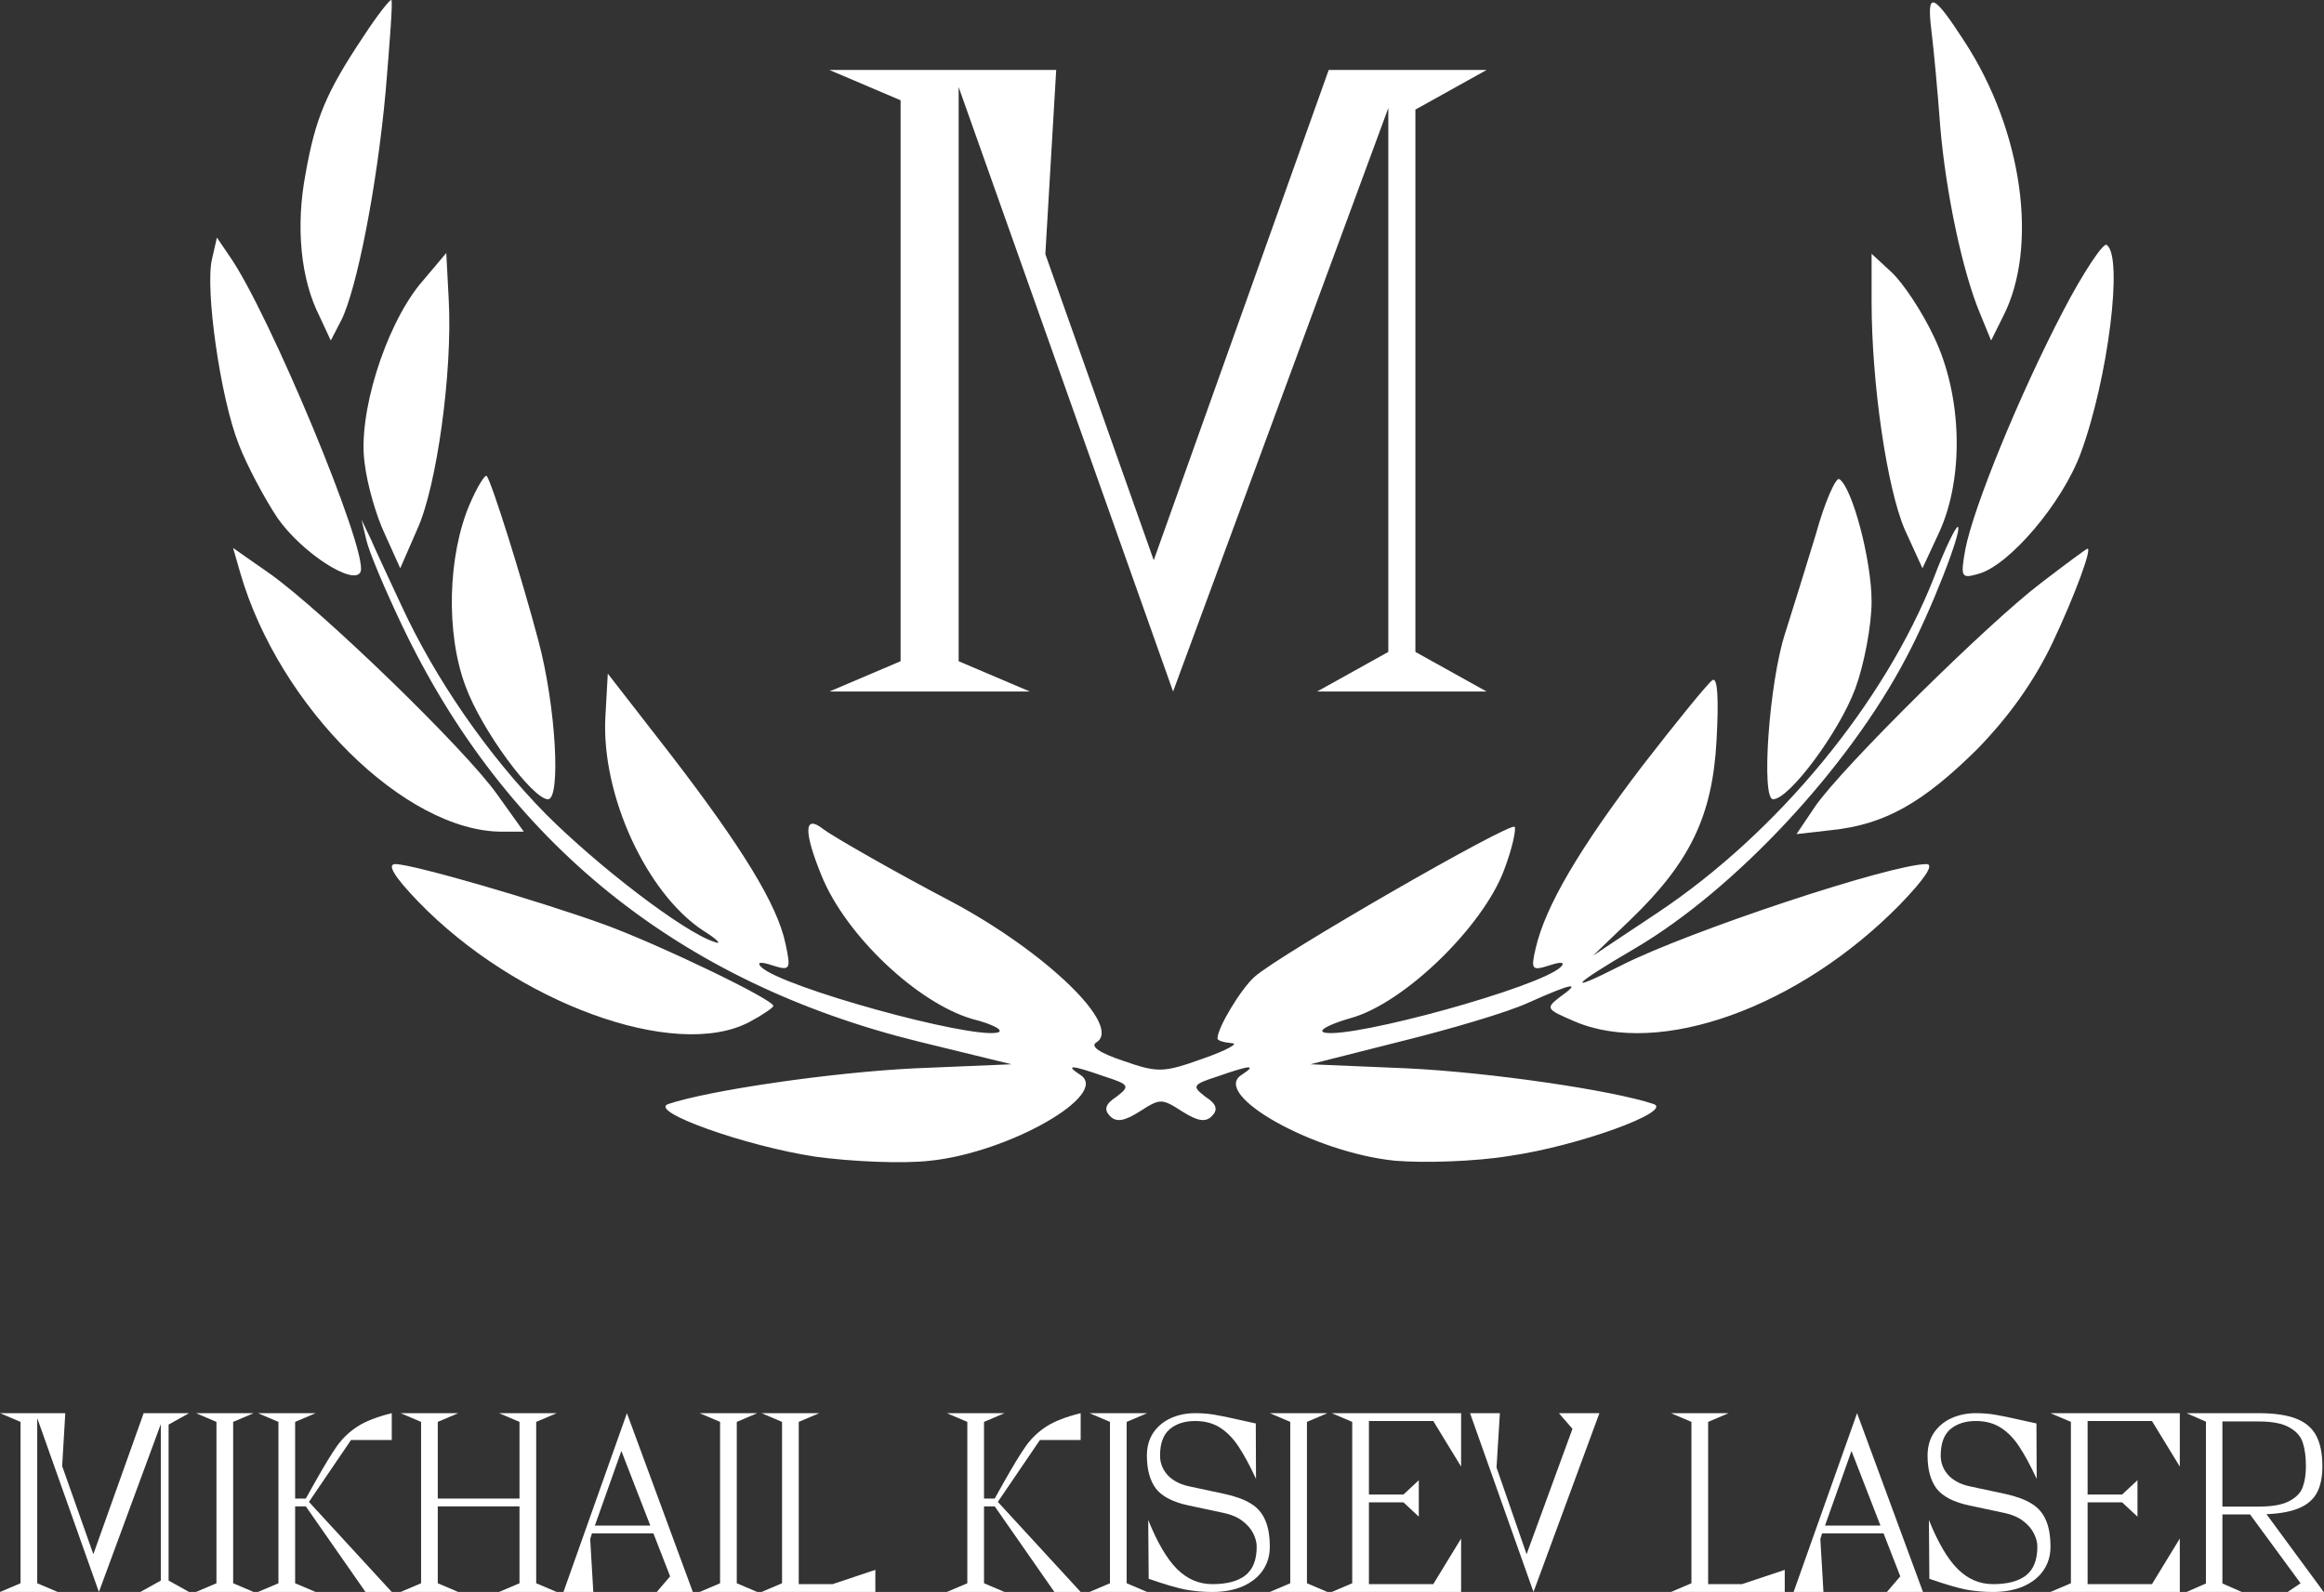 <svg width="108" height="74" viewBox="0 0 108 74" fill="none" xmlns="http://www.w3.org/2000/svg">
<rect x="0" y="0" width="108" height="74" fill="#333333" stroke="none"/>
<path d="M16.911 1.663C15.147 4.3 14.659 5.506 14.209 8.03C13.721 10.554 13.984 13.003 14.847 14.698L15.372 15.828L15.86 14.887C16.573 13.455 17.512 8.746 17.924 4.225C18.112 1.964 18.262 0.043 18.187 0.005C18.149 -0.07 17.549 0.683 16.911 1.663Z" fill="white"/>
<path d="M89.753 1.399C89.866 2.303 90.053 4.338 90.166 5.882C90.429 9.009 91.217 12.664 92.005 14.547L92.53 15.828L93.093 14.698C94.744 11.458 93.994 6.071 91.292 1.927C89.828 -0.334 89.528 -0.447 89.753 1.399Z" fill="white"/>
<path d="M9.856 12.023C9.518 13.38 10.231 18.466 11.094 20.651C11.47 21.63 12.295 23.175 12.896 24.079C14.059 25.737 16.498 27.281 16.761 26.566C17.099 25.586 12.483 14.472 10.644 11.873L10.081 11.044L9.856 12.023Z" fill="white"/>
<path d="M95.87 14.472C93.843 18.353 91.704 23.589 91.329 25.548C91.104 26.829 91.141 26.905 91.93 26.678C93.356 26.302 95.832 23.401 96.695 21.065C97.971 17.599 98.684 11.873 97.896 11.383C97.746 11.27 96.808 12.664 95.87 14.472Z" fill="white"/>
<path d="M19.5 13.229C17.887 15.226 16.611 19.294 16.949 21.555C17.061 22.497 17.474 23.966 17.887 24.833L18.6 26.415L19.388 24.607C20.289 22.647 21.039 17.298 20.852 13.907L20.739 11.76L19.5 13.229Z" fill="white"/>
<path d="M86.976 14.02C86.976 17.825 87.689 22.685 88.514 24.607L89.34 26.415L90.128 24.72C91.292 22.158 91.179 18.353 89.866 15.64C89.34 14.51 88.439 13.153 87.914 12.664L86.976 11.797V14.02Z" fill="white"/>
<path d="M21.827 23.439C20.814 25.812 20.701 29.429 21.64 31.915C22.39 33.95 24.754 37.152 25.468 37.152C26.068 37.152 25.843 32.857 25.017 29.768C24.229 26.792 22.84 22.384 22.615 22.12C22.54 22.045 22.165 22.647 21.827 23.439Z" fill="white"/>
<path d="M84.386 24.833C83.936 26.302 83.298 28.374 82.96 29.429C82.21 31.727 81.835 37.152 82.397 37.152C83.148 37.152 85.475 34.025 86.225 31.991C86.638 30.86 86.976 29.052 86.976 27.96C86.976 26.038 86.075 22.647 85.475 22.271C85.325 22.158 84.799 23.326 84.386 24.833Z" fill="white"/>
<path d="M17.024 25.096C17.136 25.624 17.887 27.394 18.675 29.052C23.479 39.149 31.547 45.666 42.693 48.417L47.009 49.471L42.505 49.66C38.64 49.848 32.973 50.677 31.059 51.318C30.084 51.657 34.662 53.277 37.889 53.766C39.541 53.992 41.942 54.105 43.218 53.955C46.896 53.578 51.625 50.865 50.199 49.961C49.448 49.471 49.823 49.509 51.324 50.037C52.488 50.413 52.525 50.489 51.887 50.978C51.362 51.318 51.287 51.581 51.587 51.883C51.887 52.184 52.263 52.109 52.976 51.657C53.914 51.054 53.989 51.054 54.927 51.657C55.64 52.109 56.015 52.184 56.316 51.883C56.616 51.581 56.541 51.318 56.015 50.978C55.377 50.489 55.415 50.413 56.578 50.037C58.08 49.509 58.455 49.471 57.704 49.961C56.241 50.865 61.044 53.578 64.835 53.955C66.186 54.068 68.587 53.992 70.163 53.729C73.316 53.277 77.782 51.657 76.844 51.318C74.929 50.677 69.263 49.848 65.397 49.66L60.894 49.471L65.06 48.417C67.349 47.852 70.051 47.06 71.027 46.608C73.128 45.666 73.504 45.629 72.49 46.345C71.815 46.872 71.852 46.91 73.166 47.475C77.106 49.17 83.599 46.834 88.29 42.05C89.453 40.844 89.903 40.166 89.528 40.166C87.877 40.166 78.457 43.293 75.342 44.875C72.678 46.232 73.016 45.817 75.98 44.084C80.596 41.372 85.888 35.721 88.59 30.559C89.753 28.374 91.179 24.682 90.992 24.493C90.916 24.418 90.391 25.473 89.866 26.867C87.576 32.669 82.623 38.697 77.031 42.426L74.029 44.423L75.755 42.766C78.532 40.091 79.583 37.943 79.771 34.402C79.883 32.405 79.808 31.463 79.583 31.614C79.358 31.765 77.894 33.573 76.318 35.607C73.391 39.45 71.815 42.125 71.364 44.084C71.139 45.064 71.177 45.139 72.002 44.875C72.565 44.687 72.753 44.725 72.528 44.951C71.552 45.892 62.92 48.266 61.569 48.002C61.194 47.927 61.719 47.626 62.77 47.324C65.247 46.646 68.925 43.067 69.901 40.43C70.276 39.45 70.464 38.546 70.389 38.433C70.163 38.207 59.43 44.386 58.304 45.403C57.666 45.968 56.578 47.776 56.578 48.266C56.578 48.379 56.879 48.454 57.254 48.492C57.592 48.492 56.991 48.831 55.903 49.208C54.102 49.848 53.839 49.886 52.225 49.321C51.099 48.944 50.649 48.643 50.949 48.454C52.187 47.701 48.585 44.235 44.194 41.899C41.605 40.543 38.715 38.885 38.265 38.546C37.364 37.83 37.326 38.621 38.19 40.731C39.316 43.481 42.618 46.608 45.17 47.362C46.221 47.626 46.709 47.927 46.333 48.002C44.982 48.266 36.351 45.892 35.375 44.951C35.15 44.725 35.337 44.687 35.9 44.875C36.726 45.139 36.763 45.064 36.501 43.858C36.126 42.05 34.474 39.375 31.172 35.08L28.245 31.312L28.132 33.347C27.945 36.964 30.046 41.522 32.673 43.255C33.348 43.67 33.574 43.933 33.198 43.783C31.772 43.331 27.757 40.241 25.355 37.83C22.653 35.08 20.214 31.538 18.637 28.11C18.112 26.98 17.474 25.624 17.249 25.096L16.799 24.154L17.024 25.096Z" fill="white"/>
<path d="M11.169 26.641C12.971 32.857 18.825 38.659 23.328 38.659H24.342L23.103 36.926C21.64 34.854 15.035 28.449 12.558 26.679L10.832 25.473L11.169 26.641Z" fill="white"/>
<path d="M94.857 27.093C92.418 28.939 85.587 35.683 84.349 37.491L83.486 38.772L85.137 38.584C87.614 38.32 89.378 37.303 91.892 34.816C93.356 33.309 94.519 31.689 95.382 29.881C96.433 27.658 97.259 25.398 96.996 25.511C96.958 25.511 95.983 26.227 94.857 27.093Z" fill="white"/>
<path d="M19.425 41.899C23.966 46.608 31.359 49.321 34.812 47.513C35.45 47.173 35.938 46.834 35.938 46.759C35.938 46.458 30.684 43.933 28.132 42.992C24.905 41.824 19.163 40.166 18.375 40.166C17.962 40.166 18.337 40.769 19.425 41.899Z" fill="white"/>
<path d="M65.776 5.094V30.303L69.086 32.145H61.207L64.517 30.303V5.022L54.515 32.145L44.55 4.047V30.736L47.86 32.145H38.542L41.852 30.736V4.661L38.542 3.252H49.083L48.579 11.812L53.616 26.041L61.747 3.252H69.086L65.776 5.094Z" fill="white"/>
<path d="M7.835 66.219V73.47L8.787 74H6.521L7.473 73.47V66.198L4.596 74L1.73 65.918V73.595L2.682 74H0.002L0.954 73.595V66.094L0.002 65.689H3.034L2.889 68.151L4.338 72.244L6.676 65.689H8.787L7.835 66.219Z" fill="white"/>
<path d="M10.835 73.595L11.787 74H9.107L10.059 73.595V66.094L9.107 65.689H11.787L10.835 66.094V73.595Z" fill="white"/>
<path d="M16.312 66.936L14.357 69.813L18.206 74H16.985L14.212 70.021H13.715V73.595L14.667 74H11.987L12.939 73.595V66.094L11.987 65.689H14.667L13.715 66.094V69.658H14.212C14.44 69.249 14.567 69.02 14.595 68.972C15.05 68.162 15.405 67.577 15.661 67.216C15.923 66.849 16.244 66.545 16.623 66.302C17.002 66.06 17.53 65.856 18.206 65.689V66.936H16.312Z" fill="white"/>
<path d="M24.918 73.595L25.87 74H23.19L24.142 73.595V70.021H20.344V73.595L21.296 74H18.616L19.568 73.595V66.094L18.616 65.689H21.296L20.344 66.094V69.658H24.142V66.094L23.19 65.689H25.87L24.918 66.094V73.595Z" fill="white"/>
<path d="M29.134 65.689L32.197 74H30.521L31.142 73.273L30.366 71.278H27.51L27.427 71.538L27.572 74H26.185L29.134 65.689ZM27.644 70.915H30.221L28.876 67.445L27.644 70.915Z" fill="white"/>
<path d="M34.239 73.595L35.191 74H32.511L33.463 73.595V66.094L32.511 65.689H35.191L34.239 66.094V73.595Z" fill="white"/>
<path d="M38.692 73.636L40.679 72.972V74H35.391L36.343 73.595V66.094L35.391 65.689H38.072L37.119 66.094V73.636H38.692Z" fill="white"/>
<path d="M48.327 66.936L46.371 69.813L50.22 74H48.999L46.226 70.021H45.729V73.595L46.681 74H44.001L44.953 73.595V66.094L44.001 65.689H46.681L45.729 66.094V69.658H46.226C46.454 69.249 46.581 69.02 46.609 68.972C47.064 68.162 47.419 67.577 47.675 67.216C47.937 66.849 48.258 66.545 48.637 66.302C49.017 66.06 49.544 65.856 50.22 65.689V66.936H48.327Z" fill="white"/>
<path d="M52.358 73.595L53.31 74H50.63L51.582 73.595V66.094L50.63 65.689H53.31L52.358 66.094V73.595Z" fill="white"/>
<path d="M53.36 70.655C53.788 71.715 54.236 72.476 54.705 72.94C55.175 73.404 55.72 73.636 56.34 73.636C57.016 73.636 57.527 73.501 57.872 73.231C58.224 72.954 58.4 72.511 58.4 71.902C58.4 71.701 58.348 71.496 58.244 71.289C58.141 71.074 57.975 70.88 57.748 70.707C57.527 70.534 57.244 70.409 56.899 70.333L55.243 69.98C54.519 69.827 54.012 69.568 53.722 69.201C53.44 68.826 53.298 68.314 53.298 67.663C53.298 67.248 53.398 66.891 53.598 66.593C53.805 66.295 54.078 66.07 54.416 65.918C54.761 65.765 55.137 65.689 55.544 65.689C55.861 65.689 56.161 65.713 56.444 65.762C56.734 65.811 57.089 65.883 57.51 65.98L58.358 66.167L58.369 68.743C58.079 68.12 57.81 67.622 57.562 67.248C57.313 66.867 57.027 66.572 56.703 66.365C56.378 66.157 55.992 66.053 55.544 66.053C55.054 66.053 54.657 66.181 54.354 66.437C54.057 66.694 53.909 67.102 53.909 67.663C53.909 68.002 54.026 68.304 54.26 68.567C54.502 68.823 54.83 68.996 55.243 69.086L56.889 69.439C57.406 69.55 57.817 69.699 58.12 69.886C58.431 70.073 58.655 70.329 58.793 70.655C58.938 70.974 59.01 71.389 59.01 71.902C59.01 72.317 58.9 72.684 58.679 73.003C58.465 73.314 58.155 73.56 57.748 73.74C57.348 73.913 56.879 74 56.34 74C55.899 74 55.475 73.962 55.068 73.886C54.661 73.803 54.098 73.636 53.381 73.387L53.36 70.655Z" fill="white"/>
<path d="M60.736 73.595L61.688 74H59.008L59.96 73.595V66.094L59.008 65.689H61.688L60.736 66.094V73.595Z" fill="white"/>
<path d="M67.9 65.689V68.172L66.606 66.053H63.616V69.471H65.22L65.934 68.806V70.499L65.22 69.834H63.616V73.636H66.606L67.9 71.517V74H61.888L62.84 73.595V66.094L61.888 65.689H67.9Z" fill="white"/>
<path d="M74.327 65.689L71.264 74L68.315 65.689H69.702L69.546 68.214L70.943 72.244L73.075 66.416L72.444 65.689H74.327Z" fill="white"/>
<path d="M80.953 73.636L82.94 72.972V74H77.652L78.604 73.595V66.094L77.652 65.689H80.332L79.38 66.094V73.636H80.953Z" fill="white"/>
<path d="M86.301 65.689L89.364 74H87.688L88.309 73.273L87.533 71.278H84.676L84.594 71.538L84.739 74H83.352L86.301 65.689ZM84.811 70.915H87.388L86.042 67.445L84.811 70.915Z" fill="white"/>
<path d="M89.639 70.655C90.067 71.715 90.515 72.476 90.984 72.94C91.454 73.404 91.998 73.636 92.619 73.636C93.295 73.636 93.806 73.501 94.151 73.231C94.503 72.954 94.679 72.511 94.679 71.902C94.679 71.701 94.627 71.496 94.523 71.289C94.42 71.074 94.254 70.88 94.027 70.707C93.806 70.534 93.523 70.409 93.178 70.333L91.522 69.98C90.798 69.827 90.291 69.568 90.001 69.201C89.718 68.826 89.577 68.314 89.577 67.663C89.577 67.248 89.677 66.891 89.877 66.593C90.084 66.295 90.356 66.07 90.695 65.918C91.04 65.765 91.415 65.689 91.823 65.689C92.14 65.689 92.44 65.713 92.723 65.762C93.013 65.811 93.368 65.883 93.789 65.98L94.637 66.167L94.648 68.743C94.358 68.12 94.089 67.622 93.84 67.248C93.592 66.867 93.306 66.572 92.981 66.365C92.657 66.157 92.271 66.053 91.823 66.053C91.333 66.053 90.936 66.181 90.632 66.437C90.336 66.694 90.188 67.102 90.188 67.663C90.188 68.002 90.305 68.304 90.539 68.567C90.781 68.823 91.109 68.996 91.522 69.086L93.168 69.439C93.685 69.55 94.096 69.699 94.399 69.886C94.71 70.073 94.934 70.329 95.072 70.655C95.217 70.974 95.289 71.389 95.289 71.902C95.289 72.317 95.179 72.684 94.958 73.003C94.744 73.314 94.434 73.56 94.027 73.74C93.626 73.913 93.157 74 92.619 74C92.178 74 91.754 73.962 91.346 73.886C90.939 73.803 90.377 73.636 89.66 73.387L89.639 70.655Z" fill="white"/>
<path d="M101.299 65.689V68.172L100.005 66.053H97.014V69.471H98.618L99.332 68.806V70.499L98.618 69.834H97.014V73.636H100.005L101.299 71.517V74H95.286L96.238 73.595V66.094L95.286 65.689H101.299Z" fill="white"/>
<path d="M107.987 74H106.311L106.911 73.595L104.562 70.395H103.279V73.605L104.179 74H101.613L102.513 73.605V66.084L101.613 65.689H104.955C105.679 65.689 106.259 65.772 106.693 65.939C107.128 66.105 107.442 66.368 107.635 66.728C107.828 67.088 107.925 67.563 107.925 68.151C107.925 68.664 107.839 69.079 107.666 69.398C107.494 69.71 107.218 69.945 106.838 70.104C106.466 70.264 105.962 70.357 105.327 70.385L107.987 74ZM104.955 70.032C105.597 70.032 106.076 69.945 106.393 69.772C106.718 69.599 106.925 69.381 107.014 69.117C107.111 68.854 107.159 68.532 107.159 68.151C107.159 67.715 107.111 67.352 107.014 67.061C106.925 66.77 106.718 66.534 106.393 66.354C106.076 66.167 105.597 66.074 104.955 66.074H103.279V70.032H104.955Z" fill="white"/>
</svg>
